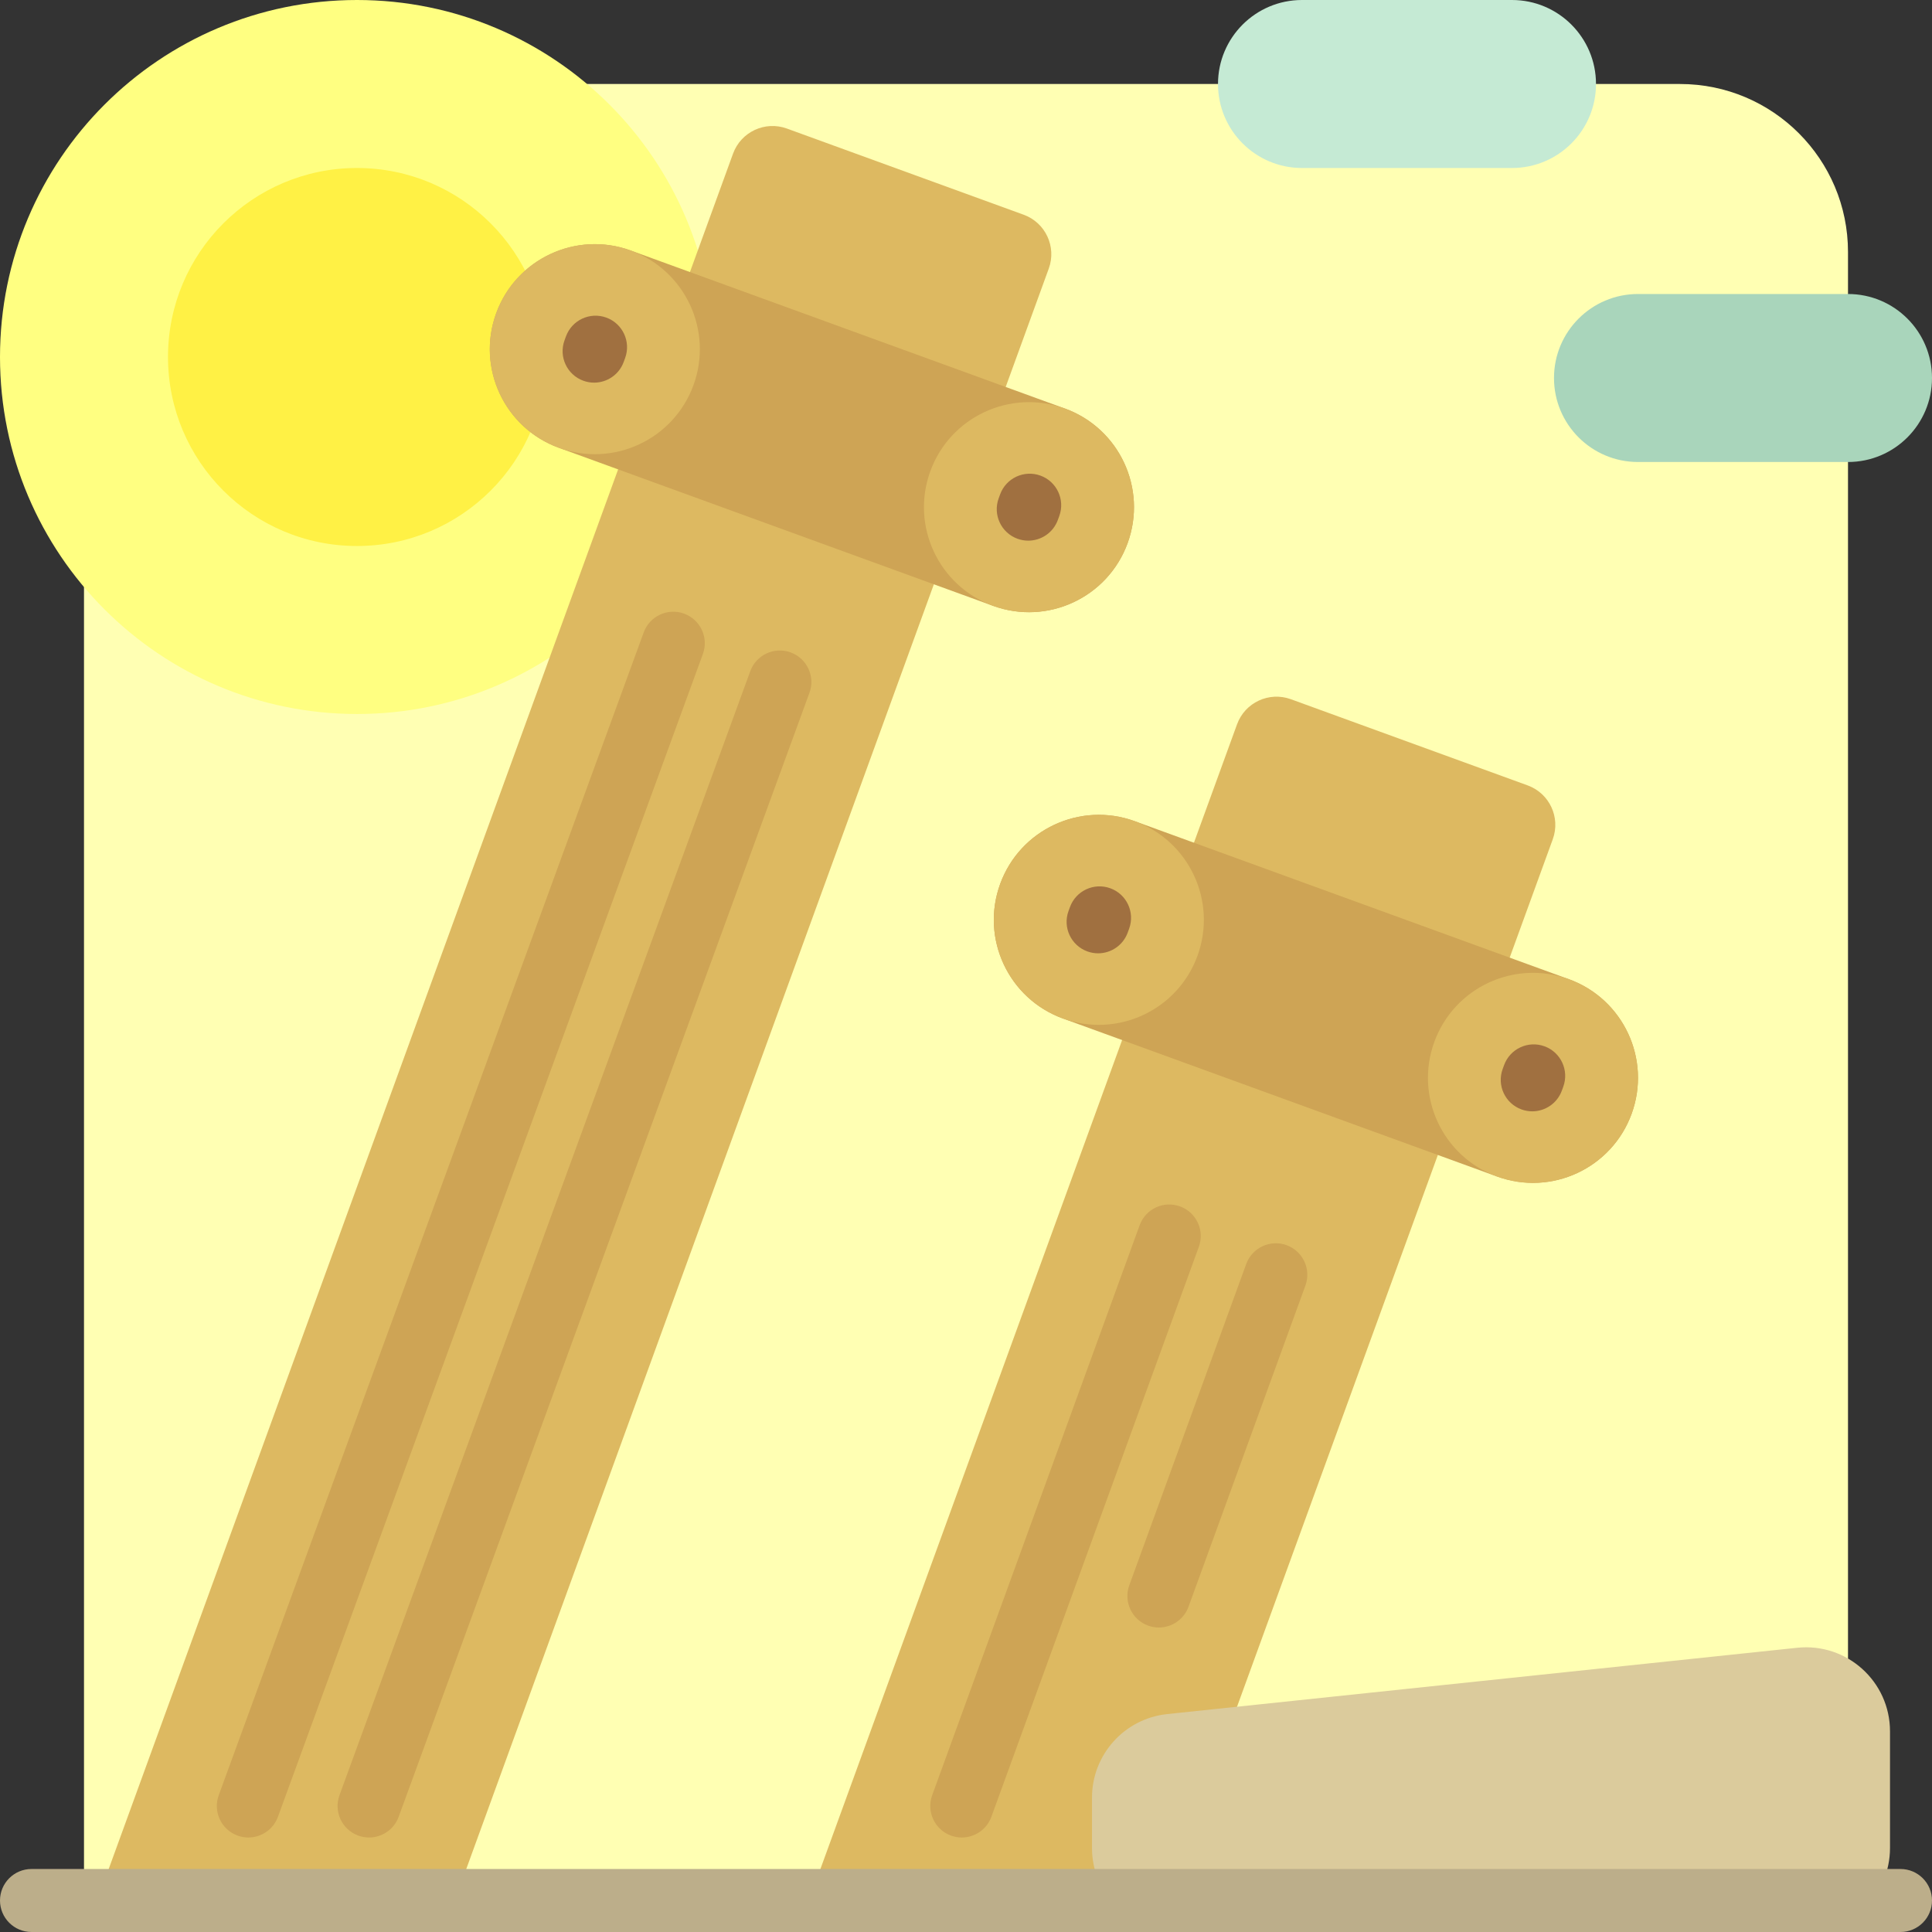 <?xml version="1.0" encoding="iso-8859-1"?>
<!-- Uploaded to: SVG Repo, www.svgrepo.com, Generator: SVG Repo Mixer Tools -->
<svg height="800px" width="800px" version="1.1" id="Layer_1" xmlns="http://www.w3.org/2000/svg" xmlns:xlink="http://www.w3.org/1999/xlink" 
	 viewBox="0 0 512 512" xml:space="preserve">
<rect x="0" y="0" width="512" height="512" fill="#333333" stroke="none"/>
<path style="fill:#FFFFB3;" d="M445.217,512H22.261V66.783c0-24.588,19.933-44.522,44.522-44.522h378.435
	c24.588,0,44.522,19.933,44.522,44.522v400.696C489.739,492.066,469.806,512,445.217,512z"/>
<path style="fill:#FFFF81;" d="M94.609,0c52.251,0,94.609,42.358,94.609,94.609s-42.358,94.609-94.609,94.609S0,146.859,0,94.609
	S42.358,0,94.609,0z"/>
<path style="fill:#FFF145;" d="M94.609,44.522c27.662,0,50.087,22.424,50.087,50.087s-22.424,50.087-50.087,50.087
	s-50.087-22.424-50.087-50.087S66.946,44.522,94.609,44.522z"/>
<path style="fill:#C5EAD4;" d="M400.696,44.522h-55.652c-12.295,0-22.261-9.966-22.261-22.261l0,0
	C322.783,9.966,332.749,0,345.043,0h55.652c12.295,0,22.261,9.966,22.261,22.261l0,0C422.957,34.556,412.99,44.522,400.696,44.522z"
	/>
<path style="fill:#A9D5BB;" d="M489.739,122.435h-55.652c-12.295,0-22.261-9.966-22.261-22.261l0,0
	c0-12.295,9.966-22.261,22.261-22.261h55.652c12.295,0,22.261,9.966,22.261,22.261l0,0C512,112.469,502.034,122.435,489.739,122.435
	z"/>
<path style="fill:#DDB961;" d="M277.937,71.172L117.488,512H24.655l-1.7-0.619L194.263,40.718c2.103-5.777,8.489-8.755,14.266-6.653
	l62.756,22.841C277.061,59.009,280.04,65.396,277.937,71.172z M404.85,208.141l-62.756-22.841
	c-5.777-2.103-12.163,0.876-14.266,6.653l-30.455,83.673L211.341,512h94.758l74.948-205.919l30.455-83.673
	C413.605,216.632,410.626,210.244,404.85,208.141z"/>
<path style="fill:#CEA455;" d="M432.402,295.16L432.402,295.16c-5.256,14.441-21.225,21.887-35.665,16.631l-115.051-41.875
	c-14.441-5.256-21.887-21.223-16.631-35.665c5.256-14.441,21.224-21.887,35.665-16.631l115.051,41.875
	C430.211,264.752,437.658,280.72,432.402,295.16z M298.835,143.925L298.835,143.925c5.256-14.441-2.189-30.409-16.631-35.665
	L167.154,66.385c-14.441-5.256-30.409,2.189-35.665,16.631l0,0c-5.256,14.441,2.189,30.408,16.631,35.665l115.051,41.875
	C277.612,165.812,293.58,158.366,298.835,143.925z"/>
<path style="fill:#DDB961;" d="M317.35,253.285c-5.256,14.441-21.224,21.887-35.665,16.631l0,0
	c-14.441-5.256-21.887-21.224-16.631-35.665c5.256-14.441,21.224-21.887,35.665-16.631l0,0
	C315.16,222.877,322.607,238.845,317.35,253.285z M415.771,259.496L415.771,259.496c-14.441-5.256-30.409,2.189-35.665,16.631l0,0
	c-5.256,14.441,2.189,30.408,16.631,35.665s30.409-2.189,35.665-16.631l0,0C437.658,280.72,430.211,264.752,415.771,259.496z
	 M167.154,66.385L167.154,66.385c-14.441-5.256-30.409,2.189-35.665,16.631l0,0c-5.256,14.441,2.189,30.408,16.631,35.665l0,0
	c14.441,5.256,30.408-2.189,35.665-16.631l0,0C189.042,87.609,181.595,71.641,167.154,66.385z M298.835,143.925L298.835,143.925
	c5.256-14.441-2.189-30.409-16.631-35.665l0,0c-14.441-5.256-30.409,2.189-35.665,16.631l0,0
	c-5.256,14.441,2.189,30.408,16.631,35.665C277.612,165.812,293.58,158.366,298.835,143.925z"/>
<path style="fill:#CEA455;" d="M317.708,330.407l-54.98,151.057c-1.233,3.389-4.435,5.495-7.845,5.495
	c-0.948,0-1.912-0.163-2.854-0.505c-4.333-1.577-6.566-6.368-4.99-10.7l54.98-151.057c1.577-4.333,6.369-6.567,10.7-4.99
	C317.052,321.284,319.284,326.075,317.708,330.407z M340.959,329.985c-4.33-1.576-9.123,0.657-10.7,4.99l-30.984,85.127
	c-1.577,4.332,0.657,9.123,4.99,10.7c0.943,0.343,1.906,0.505,2.854,0.505c3.409,0,6.611-2.106,7.845-5.495l30.984-85.127
	C347.524,336.353,345.291,331.562,340.959,329.985z M181.295,162.619c-4.332-1.583-9.124,0.646-10.706,4.975L57.972,475.743
	c-1.583,4.33,0.646,9.124,4.975,10.706c0.946,0.346,1.913,0.51,2.865,0.51c3.406,0,6.605-2.1,7.841-5.484l112.618-308.149
	C187.853,168.994,185.626,164.201,181.295,162.619z M209.535,172.897c-4.329-1.584-9.124,0.644-10.706,4.975l-108.86,297.87
	c-1.583,4.33,0.646,9.124,4.975,10.706c0.946,0.346,1.913,0.51,2.865,0.51c3.406,0,6.605-2.1,7.841-5.485l108.861-297.87
	C216.093,179.272,213.866,174.48,209.535,172.897z"/>
<path style="fill:#A07040;" d="M299.237,246.099l-0.381,1.045c-1.233,3.39-4.434,5.496-7.845,5.496
	c-0.948,0-1.911-0.163-2.854-0.505c-4.332-1.576-6.567-6.367-4.99-10.699l0.381-1.045c1.576-4.333,6.364-6.566,10.699-4.99
	C298.578,236.977,300.813,241.768,299.237,246.099z M409.298,277.276c-4.334-1.577-9.124,0.658-10.699,4.99l-0.381,1.045
	c-1.577,4.333,0.658,9.122,4.99,10.699c0.943,0.343,1.906,0.505,2.854,0.505c3.41,0,6.611-2.106,7.845-5.496l0.381-1.045
	C415.864,283.642,413.63,278.852,409.298,277.276z M160.681,84.166c-4.335-1.577-9.122,0.658-10.699,4.99l-0.381,1.045
	c-1.577,4.333,0.658,9.122,4.99,10.699c0.943,0.343,1.906,0.505,2.854,0.505c3.41,0,6.611-2.106,7.845-5.496l0.381-1.045
	C167.248,90.532,165.013,85.742,160.681,84.166z M275.731,126.04c-4.332-1.576-9.123,0.659-10.697,4.992l-0.381,1.046
	c-1.576,4.333,0.659,9.122,4.992,10.697c0.942,0.343,1.904,0.505,2.853,0.505c3.41,0,6.613-2.106,7.846-5.497l0.381-1.046
	C282.299,132.405,280.064,127.616,275.731,126.04z"/>
<path style="fill:#DBCB9C;" d="M309.321,454.25l166.957-17.574c13.144-1.384,24.592,8.922,24.592,22.138v30.925
	c0,12.295-9.966,22.261-22.261,22.261H311.652c-12.295,0-22.261-9.966-22.261-22.261v-13.351
	C289.391,464.996,297.992,455.443,309.321,454.25z"/>
<path style="fill:#BCAE8A;" d="M512,503.652c0,4.61-3.738,8.348-8.348,8.348H8.348C3.738,512,0,508.262,0,503.652
	s3.738-8.348,8.348-8.348h495.304C508.262,495.304,512,499.042,512,503.652z"/>
</svg>